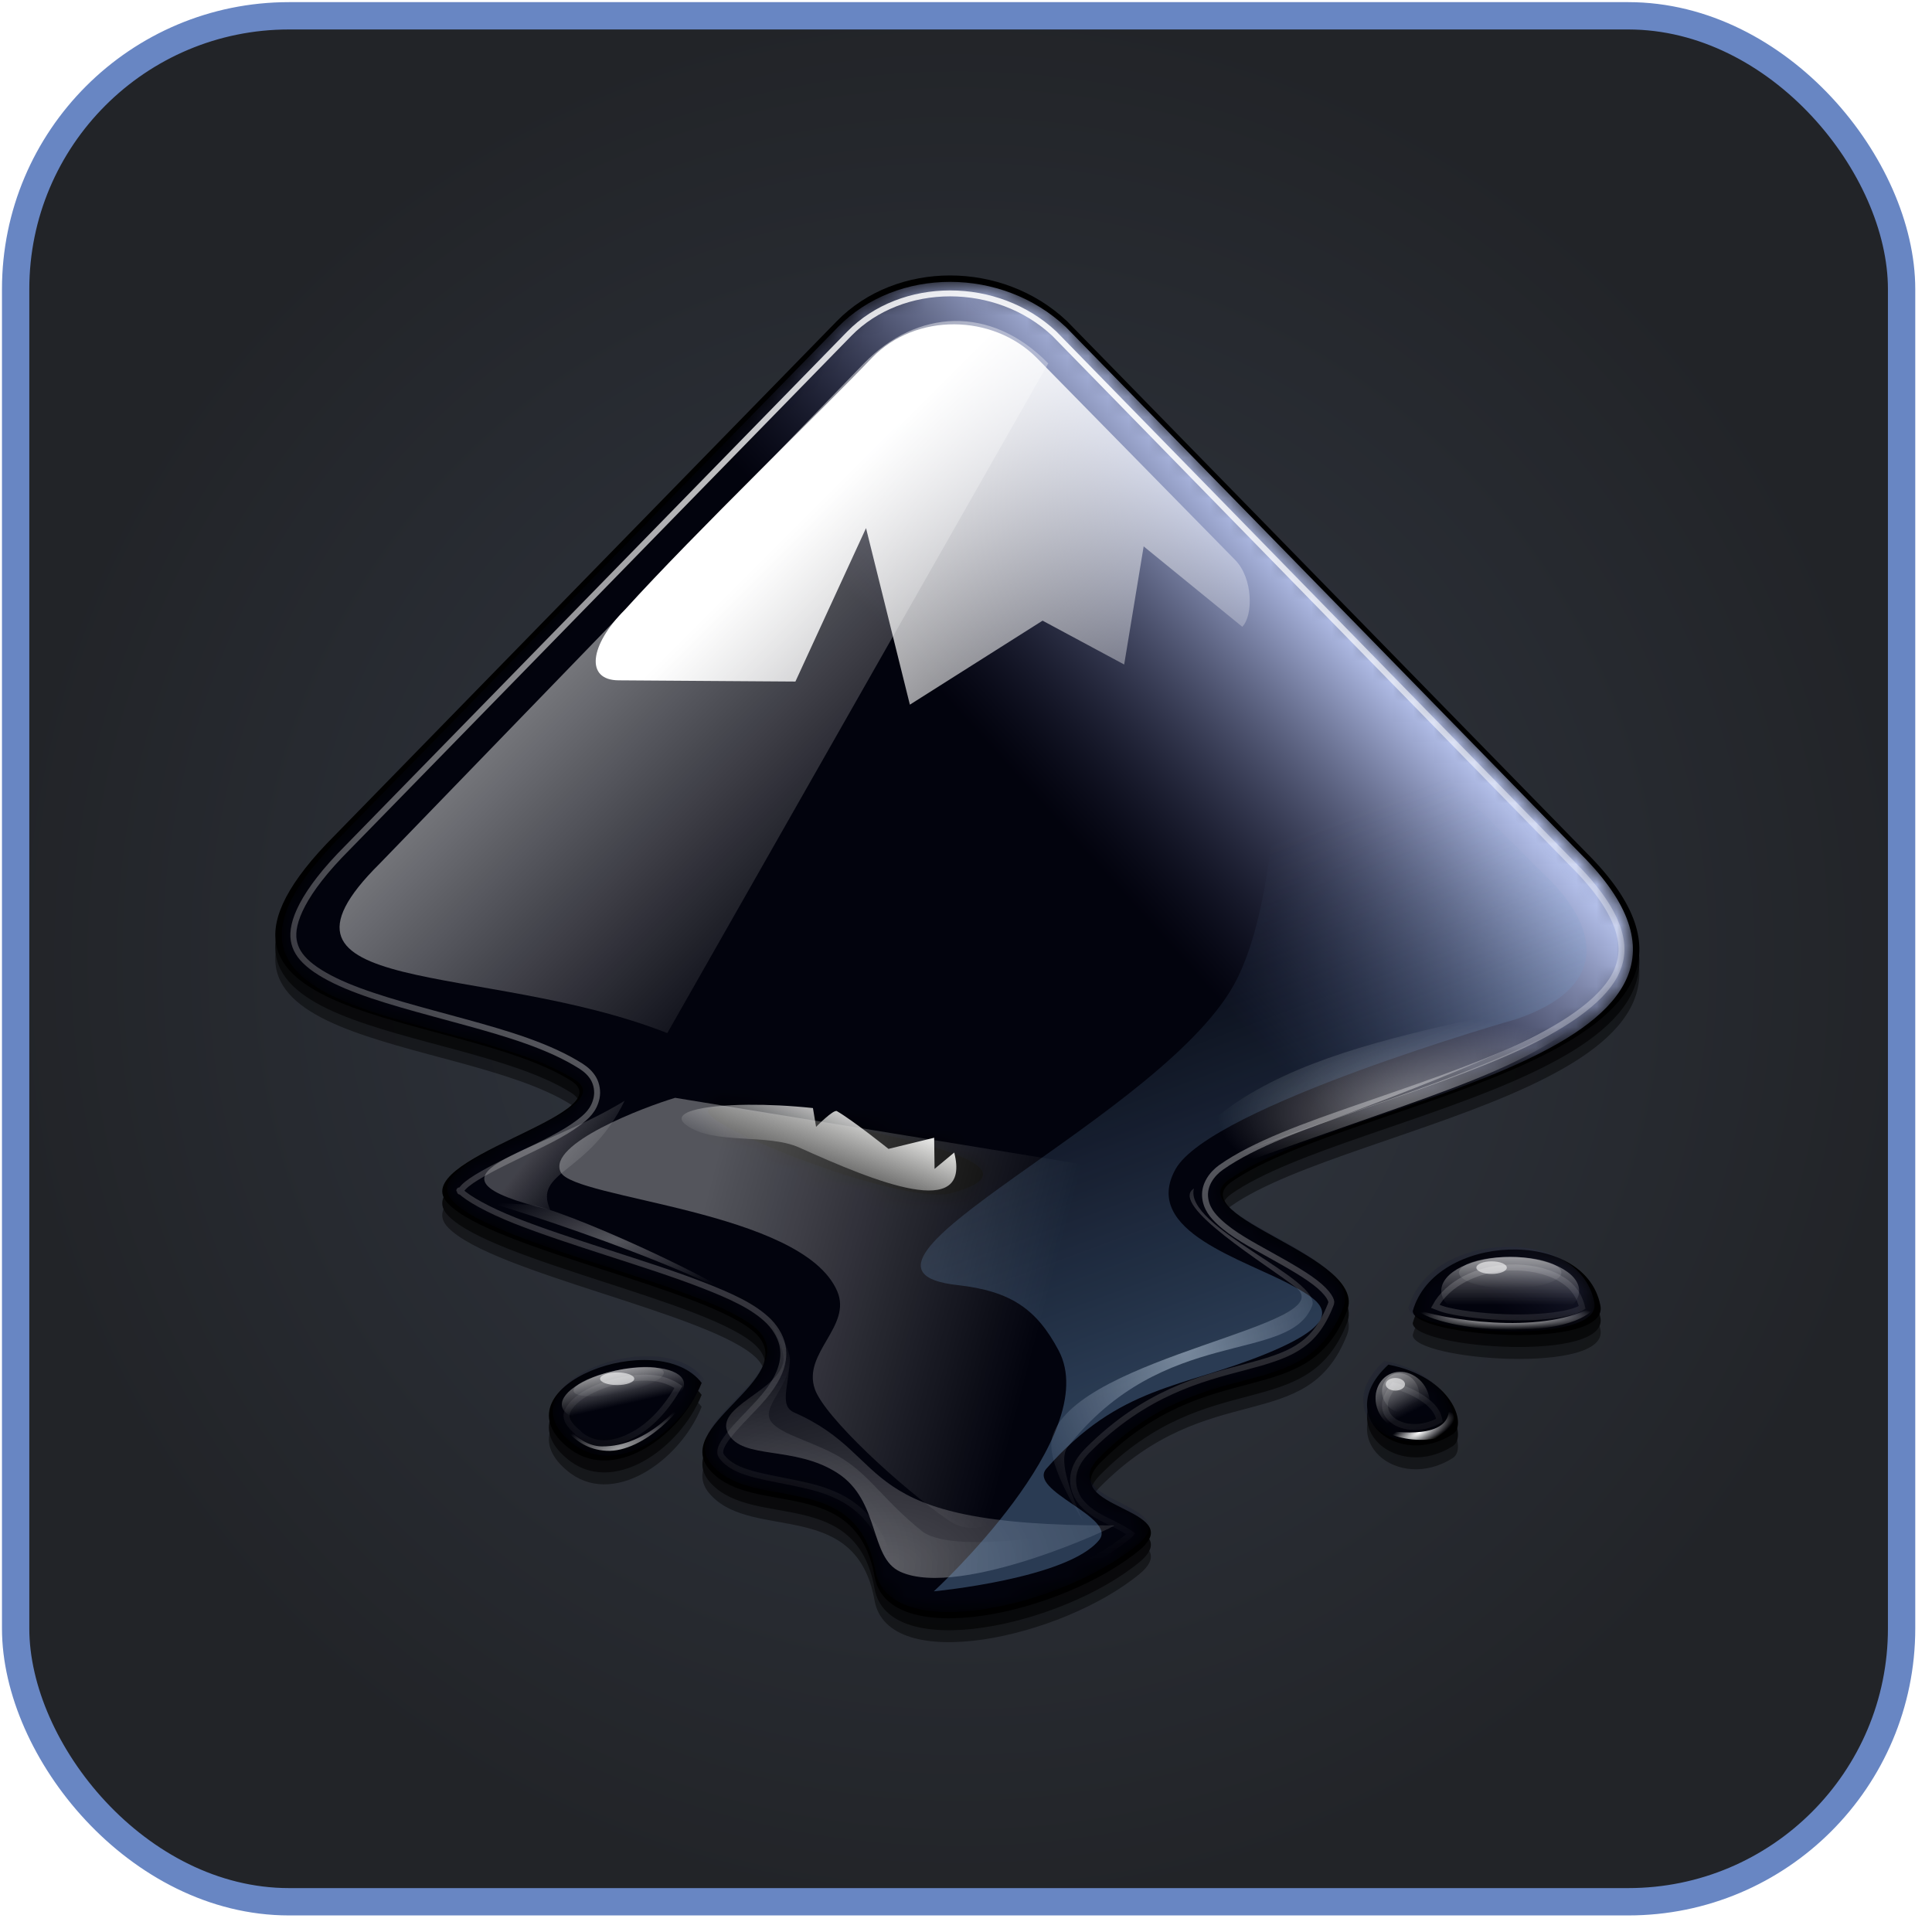 <svg width="95" height="95" viewBox="0 0 95 95" fill="none" xmlns="http://www.w3.org/2000/svg">
<rect x="0.769" y="0.777" width="92.736" height="92.736" rx="13.44" fill="url(#paint0_radial_1024_11541)"/>
<rect x="0.769" y="0.777" width="92.736" height="92.736" rx="13.44" stroke="#6886C3" stroke-width="1.344"/>
<g opacity="0.783">
<g filter="url(#filter0_f_1024_11541)">
<path d="M41.147 16.378L16.479 41.645C7.139 50.985 22.526 50.207 28.094 53.739C30.669 55.416 19.832 57.571 22.047 59.786C24.203 62.002 35.04 64.038 37.195 66.193C39.351 68.408 32.824 70.743 34.98 72.959C37.075 75.174 42.105 73.079 43.003 78.108C43.662 81.82 52.224 79.964 56.055 76.791C58.45 74.755 51.924 74.755 54.08 72.54C59.468 67.091 64.258 70.085 66.234 65.055C67.312 62.361 58.091 60.445 60.546 58.709C66.414 54.578 87.968 52.482 78.029 42.543L52.463 16.378C49.29 13.384 44.081 13.384 41.147 16.378ZM69.467 65.055C69.467 66.313 79.227 67.031 78.688 64.756C77.909 60.924 70.545 61.224 69.467 65.055ZM27.855 71.701C30.07 73.617 33.423 71.282 34.501 68.588C32.345 65.774 24.382 68.768 27.855 71.701ZM68.27 67.69C65.516 70.205 68.749 72.839 71.443 71.103C72.162 70.624 71.383 68.289 68.27 67.69Z" fill="black"/>
</g>
<g opacity="0.576" filter="url(#filter1_f_1024_11541)">
<path d="M41.147 16.964L16.479 42.231C7.139 51.571 22.526 50.793 28.094 54.325C30.669 56.002 19.832 58.157 22.047 60.373C24.203 62.588 35.04 64.624 37.195 66.779C39.351 68.994 32.824 71.329 34.98 73.545C37.075 75.76 42.105 73.665 43.003 78.694C43.662 82.406 52.224 80.55 56.055 77.377C58.45 75.341 51.924 75.341 54.08 73.126C59.468 67.677 64.258 70.671 66.234 65.641C67.312 62.947 58.091 61.031 60.546 59.295C66.414 55.163 87.968 53.068 78.029 43.129L52.463 16.964C49.29 13.97 44.081 13.97 41.147 16.964ZM69.467 65.641C69.467 66.899 79.227 67.617 78.688 65.342C77.909 61.51 70.545 61.809 69.467 65.641ZM27.855 72.287C30.07 74.203 33.423 71.868 34.501 69.174C32.345 66.36 24.382 69.354 27.855 72.287ZM68.27 68.276C65.516 70.79 68.749 73.425 71.443 71.689C72.162 71.21 71.383 68.875 68.27 68.276Z" fill="black"/>
</g>
</g>
<path d="M41.148 15.79L16.48 41.057C7.14 50.397 22.527 49.619 28.095 53.151C30.67 54.828 19.833 56.983 22.048 59.199C24.204 61.414 35.041 63.45 37.196 65.605C39.352 67.82 32.825 70.156 34.981 72.371C37.076 74.586 42.106 72.491 43.004 77.52C43.663 81.232 52.224 79.376 56.056 76.203C58.451 74.167 51.925 74.167 54.081 71.952C59.469 66.503 64.259 69.497 66.235 64.468C67.313 61.773 58.092 59.857 60.547 58.121C66.415 53.99 87.969 51.894 78.03 41.955L52.464 15.79C49.291 12.796 44.082 12.796 41.148 15.79ZM69.468 64.468C69.468 65.725 79.228 66.443 78.689 64.168C77.91 60.336 70.546 60.636 69.468 64.468ZM27.856 71.114C30.071 73.029 33.424 70.694 34.502 68C32.346 65.186 24.383 68.18 27.856 71.114ZM68.271 67.102C65.516 69.617 68.75 72.251 71.444 70.515C72.162 70.036 71.384 67.701 68.271 67.102Z" fill="black"/>
<mask id="mask0_1024_11541" style="mask-type:luminance" maskUnits="userSpaceOnUse" x="13" y="13" width="68" height="67">
<path d="M41.202 16.083L16.767 41.111C7.515 50.363 22.758 49.592 28.273 53.091C30.823 54.752 20.089 56.887 22.283 59.081C24.418 61.276 35.153 63.292 37.288 65.427C39.423 67.622 32.958 69.935 35.093 72.129C37.169 74.323 42.151 72.248 43.041 77.23C43.693 80.907 52.174 79.068 55.97 75.925C58.342 73.908 51.877 73.908 54.013 71.714C59.35 66.317 64.095 69.282 66.052 64.3C67.12 61.632 57.986 59.734 60.418 58.014C66.23 53.922 87.581 51.846 77.736 42.001L52.411 16.083C49.268 13.118 44.108 13.118 41.202 16.083ZM35.331 54.455C35.864 54.455 53.597 56.828 46.777 58.666C44.168 59.378 32.187 54.455 35.331 54.455ZM69.255 64.3C69.255 65.546 78.922 66.258 78.388 64.004C77.617 60.208 70.322 60.505 69.255 64.3ZM28.036 70.884C30.23 72.781 33.551 70.469 34.619 67.8C32.484 65.012 24.596 67.978 28.036 70.884ZM68.069 66.91C65.34 69.401 68.543 72.01 71.212 70.291C71.924 69.816 71.153 67.503 68.069 66.91Z" fill="white"/>
</mask>
<g mask="url(#mask0_1024_11541)">
<path d="M41.202 16.083L16.767 41.111C7.515 50.363 22.758 49.592 28.273 53.091C30.823 54.752 20.089 56.887 22.283 59.081C24.418 61.276 35.153 63.292 37.288 65.427C39.423 67.622 32.958 69.935 35.093 72.129C37.169 74.323 42.151 72.248 43.041 77.23C43.693 80.907 52.174 79.068 55.97 75.925C58.342 73.908 51.877 73.908 54.013 71.714C59.35 66.317 64.095 69.282 66.052 64.3C67.12 61.632 57.986 59.734 60.418 58.014C66.23 53.922 87.581 51.846 77.736 42.001L52.411 16.083C49.268 13.118 44.108 13.118 41.202 16.083ZM35.331 54.455C35.864 54.455 53.597 56.828 46.777 58.666C44.168 59.378 32.187 54.455 35.331 54.455ZM69.255 64.3C69.255 65.546 78.922 66.258 78.388 64.004C77.617 60.208 70.322 60.505 69.255 64.3ZM28.036 70.884C30.23 72.781 33.551 70.469 34.619 67.8C32.484 65.012 24.596 67.978 28.036 70.884ZM68.069 66.91C65.34 69.401 68.543 72.01 71.212 70.291C71.924 69.816 71.153 67.503 68.069 66.91Z" fill="url(#paint1_linear_1024_11541)"/>
</g>
<path opacity="0.505" d="M18.674 42.461C11.967 49.108 23.749 47.235 32.813 50.8L51.544 17.869C48.704 14.969 45.079 15.21 42.481 17.869L18.674 42.461Z" fill="url(#paint2_linear_1024_11541)"/>
<path d="M50.967 17.586L60.726 27.525C61.624 28.424 61.624 30.28 61.085 30.819L56.236 26.867L55.278 32.675L51.266 30.519L44.74 34.65L42.584 25.969L39.112 33.513L30.43 33.453C28.754 33.453 28.993 31.717 30.729 29.98C34.142 26.208 40.788 19.802 42.884 17.586C45.039 15.371 48.811 15.431 50.967 17.586Z" fill="url(#paint3_linear_1024_11541)"/>
<path opacity="0.217" fill-rule="evenodd" clip-rule="evenodd" d="M37.572 64.543C37.572 64.543 38.631 66.16 38.523 66.921C38.311 68.415 35.095 69.16 35.808 70.489C36.512 71.802 39.049 71.058 41.179 72.431C43.3 73.799 42.73 76.586 44.271 77.287C47.277 78.655 55.172 74.929 54.776 75.008C54.379 75.087 46.984 76.624 45.319 75.276C43.421 73.739 42.877 72.666 41.477 71.757C40.164 70.906 38.321 70.559 37.892 69.862C37.463 69.164 38.751 68.265 38.84 66.921C38.894 66.115 37.572 64.543 37.572 64.543Z" fill="url(#paint4_radial_1024_11541)"/>
<g opacity="0.276" filter="url(#filter2_f_1024_11541)">
<path fill-rule="evenodd" clip-rule="evenodd" d="M37.572 64.543C37.572 64.543 38.631 66.16 38.523 66.921C38.311 68.415 35.095 69.16 35.808 70.489C36.512 71.802 39.049 71.058 41.179 72.431C43.3 73.799 42.73 76.586 44.271 77.287C47.277 78.655 55.172 74.929 54.776 75.008C41.666 75.058 44.113 71.68 39.058 69.458C38.328 69.137 38.751 68.265 38.84 66.921C38.894 66.115 37.572 64.543 37.572 64.543Z" fill="url(#paint5_radial_1024_11541)"/>
</g>
<path opacity="0.453" fill-rule="evenodd" clip-rule="evenodd" d="M59.849 57.644C71.615 53.314 75.395 52.719 79.273 48.844C74.782 52.635 65.288 54.668 57.55 58.04L59.849 57.644Z" fill="url(#paint6_radial_1024_11541)"/>
<g opacity="0.512" filter="url(#filter3_f_1024_11541)">
<path fill-rule="evenodd" clip-rule="evenodd" d="M59.849 57.087C79.226 50.22 75.95 50.259 79.273 48.287C73.112 50.645 61.598 50.897 57.55 57.484L59.849 57.087Z" fill="url(#paint7_radial_1024_11541)"/>
</g>
<path opacity="0.286" d="M76.775 62.578C76.775 62.783 76.51 62.979 76.038 63.124C75.566 63.269 74.926 63.351 74.258 63.351C73.591 63.351 72.951 63.269 72.478 63.124C72.006 62.979 71.741 62.783 71.741 62.578C71.741 62.373 72.006 62.176 72.478 62.031C72.951 61.886 73.591 61.805 74.258 61.805C74.926 61.805 75.566 61.886 76.038 62.031C76.51 62.176 76.775 62.373 76.775 62.578Z" fill="url(#paint8_linear_1024_11541)"/>
<g opacity="0.621" filter="url(#filter4_f_1024_11541)">
<path d="M77.649 63.47C77.649 63.911 77.291 64.335 76.656 64.647C76.02 64.959 75.158 65.135 74.259 65.135C73.361 65.135 72.498 64.959 71.863 64.647C71.227 64.335 70.87 63.911 70.87 63.47C70.87 63.028 71.227 62.605 71.863 62.292C72.498 61.98 73.361 61.805 74.259 61.805C75.158 61.805 76.02 61.98 76.656 62.292C77.291 62.605 77.649 63.028 77.649 63.47Z" fill="url(#paint9_linear_1024_11541)"/>
</g>
<g filter="url(#filter5_f_1024_11541)">
<path fill-rule="evenodd" clip-rule="evenodd" d="M69.641 64.393C70.836 65.498 77.491 66.065 78.579 64.076C76.443 65.593 71.693 65.06 69.641 64.393Z" fill="url(#paint10_radial_1024_11541)"/>
</g>
<path opacity="0.286" d="M69.665 68.083C69.723 68.198 69.76 68.321 69.774 68.448C69.788 68.574 69.778 68.7 69.745 68.818C69.712 68.937 69.657 69.046 69.583 69.138C69.508 69.231 69.416 69.306 69.312 69.359C69.207 69.412 69.092 69.442 68.973 69.447C68.854 69.453 68.734 69.433 68.619 69.389C68.504 69.346 68.397 69.279 68.303 69.194C68.209 69.108 68.131 69.005 68.073 68.89C68.015 68.776 67.978 68.652 67.964 68.526C67.951 68.4 67.96 68.274 67.993 68.155C68.026 68.037 68.081 67.928 68.156 67.835C68.23 67.742 68.322 67.667 68.427 67.614C68.531 67.561 68.646 67.531 68.765 67.526C68.884 67.521 69.004 67.541 69.12 67.584C69.234 67.628 69.342 67.694 69.436 67.78C69.529 67.865 69.607 67.969 69.665 68.083Z" fill="url(#paint11_linear_1024_11541)"/>
<g opacity="0.621" filter="url(#filter6_f_1024_11541)">
<path d="M70.136 68.296C70.223 68.468 70.279 68.652 70.301 68.84C70.323 69.028 70.311 69.215 70.264 69.391C70.218 69.567 70.138 69.728 70.031 69.865C69.923 70.002 69.789 70.113 69.636 70.19C69.483 70.267 69.315 70.31 69.141 70.316C68.967 70.322 68.79 70.291 68.621 70.225C68.451 70.158 68.293 70.058 68.154 69.929C68.016 69.8 67.9 69.646 67.813 69.475C67.726 69.303 67.67 69.118 67.648 68.931C67.626 68.743 67.639 68.555 67.685 68.38C67.732 68.204 67.811 68.043 67.919 67.906C68.026 67.769 68.16 67.658 68.313 67.581C68.466 67.504 68.634 67.461 68.808 67.455C68.983 67.449 69.159 67.48 69.329 67.546C69.498 67.613 69.656 67.713 69.795 67.842C69.934 67.971 70.05 68.125 70.136 68.296Z" fill="url(#paint12_linear_1024_11541)"/>
</g>
<g filter="url(#filter7_f_1024_11541)">
<path fill-rule="evenodd" clip-rule="evenodd" d="M68.008 70.316C68.969 71.068 72.584 71.165 71.212 68.98C71.57 70.691 69.101 70.51 68.008 70.316Z" fill="url(#paint13_radial_1024_11541)"/>
</g>
<path fill-rule="evenodd" clip-rule="evenodd" d="M23.381 58.989C23.381 58.793 35.7 62.744 37.81 64.856C36.075 63.163 27.294 59.27 25.957 59.227C24.621 59.185 23.539 59.069 23.381 58.989Z" fill="url(#paint14_radial_1024_11541)"/>
<path opacity="0.286" d="M32.634 67.453C32.682 67.596 32.495 67.784 32.114 67.976C31.733 68.168 31.189 68.348 30.602 68.477C30.016 68.606 29.434 68.672 28.985 68.663C28.536 68.653 28.257 68.567 28.209 68.425C28.161 68.282 28.348 68.094 28.729 67.902C29.11 67.71 29.654 67.53 30.241 67.401C30.828 67.272 31.41 67.205 31.858 67.215C32.307 67.225 32.586 67.31 32.634 67.453Z" fill="url(#paint15_linear_1024_11541)"/>
<g opacity="0.621" filter="url(#filter8_f_1024_11541)">
<path d="M33.61 67.905C33.714 68.212 33.499 68.576 33.013 68.916C32.527 69.256 31.811 69.544 31.02 69.718C30.23 69.891 29.432 69.936 28.8 69.841C28.168 69.746 27.755 69.521 27.652 69.213C27.549 68.906 27.764 68.542 28.249 68.203C28.735 67.862 29.452 67.574 30.242 67.401C31.032 67.227 31.831 67.183 32.462 67.277C33.094 67.372 33.507 67.598 33.61 67.905Z" fill="url(#paint16_linear_1024_11541)"/>
</g>
<g opacity="0.616" filter="url(#filter9_f_1024_11541)">
<path fill-rule="evenodd" clip-rule="evenodd" d="M27.325 69.457C27.325 69.457 27.992 71.249 29.823 71.339C31.674 71.431 33.788 69.117 33.965 68.287C33.648 69.001 31.875 71.152 29.585 71.121C28.285 71.104 27.325 69.457 27.325 69.457Z" fill="url(#paint17_radial_1024_11541)"/>
</g>
<g filter="url(#filter10_f_1024_11541)">
<path d="M46.719 14.426C44.864 14.426 43.046 15.098 41.761 16.409L17.1 41.668C14.845 43.923 14.304 45.399 14.443 46.234C14.513 46.651 14.718 47.014 15.154 47.394C15.591 47.774 16.251 48.146 17.044 48.479C18.63 49.145 20.767 49.681 22.863 50.257C24.959 50.832 27.012 51.439 28.57 52.427C28.807 52.581 29.03 52.772 29.187 53.044C29.344 53.317 29.399 53.677 29.337 53.98C29.212 54.586 28.839 54.906 28.457 55.196C27.695 55.776 26.647 56.258 25.595 56.768C24.542 57.278 23.484 57.8 22.956 58.227C22.693 58.441 22.597 58.633 22.601 58.62C22.605 58.607 22.531 58.457 22.657 58.583C22.988 58.922 24.019 59.504 25.333 60.023C26.647 60.543 28.255 61.069 29.879 61.595C31.504 62.122 33.147 62.643 34.538 63.185C35.93 63.728 37.064 64.233 37.813 64.982C38.185 65.365 38.449 65.841 38.505 66.329C38.561 66.816 38.429 67.274 38.243 67.657C37.871 68.424 37.273 69.015 36.727 69.585C36.182 70.154 35.688 70.698 35.511 71.063C35.423 71.245 35.409 71.363 35.418 71.437C35.426 71.51 35.439 71.584 35.605 71.755C35.611 71.761 35.617 71.767 35.624 71.774C36.338 72.529 37.891 72.635 39.646 73.046C40.524 73.251 41.442 73.562 42.228 74.243C43.015 74.925 43.605 75.962 43.856 77.368C43.962 77.964 44.277 78.254 45.035 78.491C45.793 78.728 46.948 78.769 48.216 78.584C50.752 78.214 53.76 76.971 55.494 75.534C55.602 75.443 55.572 75.467 55.606 75.422C55.49 75.339 55.216 75.161 54.764 74.936C54.231 74.67 53.6 74.421 53.118 73.813C52.877 73.509 52.711 73.029 52.781 72.559C52.851 72.09 53.109 71.699 53.455 71.343C56.296 68.47 59.096 67.784 61.201 67.227C62.253 66.948 63.134 66.693 63.802 66.273C64.469 65.852 64.99 65.277 65.43 64.158C65.478 64.037 65.477 64.002 65.411 63.859C65.345 63.716 65.169 63.487 64.887 63.242C64.323 62.751 63.384 62.224 62.455 61.707C61.525 61.19 60.622 60.709 59.966 60.098C59.638 59.793 59.294 59.409 59.255 58.826C59.216 58.243 59.598 57.717 60.041 57.404C61.685 56.246 64.17 55.365 66.87 54.429C69.57 53.493 72.475 52.524 74.841 51.416C77.207 50.309 78.947 49.034 79.5 47.749C79.776 47.107 79.827 46.457 79.537 45.616C79.247 44.776 78.585 43.748 77.404 42.566L51.864 16.428C51.858 16.422 51.852 16.415 51.846 16.409C50.434 15.087 48.566 14.426 46.719 14.426ZM74.224 62.325C72.646 62.382 71.194 63.104 70.575 64.233C70.751 64.299 70.909 64.374 71.192 64.439C72.016 64.629 73.165 64.751 74.298 64.776C75.431 64.801 76.564 64.706 77.255 64.514C77.557 64.43 77.717 64.345 77.797 64.289C77.644 63.636 77.279 63.175 76.656 62.83C76.01 62.473 75.125 62.292 74.224 62.325ZM32.013 67.751C30.761 67.664 29.189 68.162 28.42 68.78C28.036 69.089 27.873 69.375 27.859 69.566C27.844 69.756 27.905 70.01 28.42 70.445C28.42 70.451 28.42 70.458 28.42 70.464C29.23 71.164 30.146 71.091 31.189 70.52C32.064 70.041 32.84 69.142 33.36 68.2C33.009 67.974 32.59 67.791 32.013 67.751ZM68.535 68.125C68.268 68.466 68.122 68.782 68.105 69.004C68.082 69.311 68.169 69.548 68.404 69.772C68.846 70.191 69.805 70.372 70.781 69.846C70.761 69.733 70.725 69.561 70.575 69.341C70.276 68.902 69.576 68.428 68.535 68.125Z" stroke="url(#paint18_radial_1024_11541)" stroke-width="0.292"/>
</g>
<g opacity="0.325" filter="url(#filter11_f_1024_11541)">
<path fill-rule="evenodd" clip-rule="evenodd" d="M33.198 53.982C31.71 54.422 26.885 56.245 27.57 57.637C28.226 58.971 39.444 59.509 41.165 63.484C41.916 65.218 39.442 66.526 40.069 68.308C40.551 69.681 44.282 73.13 46.643 74.76C48.495 76.039 50.926 73.731 49.936 71.817C48.359 68.768 55.328 65.034 58.488 63.338C60.331 62.349 54.687 57.491 54.687 57.491L33.198 53.982Z" fill="url(#paint19_linear_1024_11541)"/>
</g>
<path fill-rule="evenodd" clip-rule="evenodd" d="M33.749 55.328C35.085 56.309 37.722 55.717 39.306 56.43C43.108 58.142 47.781 60.05 46.921 56.672L45.954 57.476L45.935 55.945L43.689 56.493C43.689 56.493 41.949 55.097 41.151 54.636C40.984 54.54 40.128 55.41 40.128 55.41L39.974 54.486C38.862 54.367 37.761 54.315 36.792 54.323C34.468 54.342 32.901 54.705 33.749 55.328Z" fill="url(#paint20_linear_1024_11541)"/>
<g opacity="0.478" filter="url(#filter12_f_1024_11541)">
<path fill-rule="evenodd" clip-rule="evenodd" d="M58.708 58.44C58.194 60.334 65.031 62.907 64.519 64.214C63.391 67.091 57.217 65.131 52.495 71.157C51.819 72.021 53.445 75.104 53.226 74.739C53.007 74.374 51.336 71.826 51.764 70.573C53.107 66.642 66.094 65.176 63.715 63.3C62.346 62.221 57.427 59.24 58.708 58.44Z" fill="url(#paint21_radial_1024_11541)"/>
</g>
<path opacity="0.586" d="M74.093 62.332C74.093 62.414 74.014 62.493 73.874 62.552C73.733 62.61 73.543 62.643 73.344 62.643C73.145 62.643 72.955 62.61 72.814 62.552C72.674 62.493 72.595 62.414 72.595 62.332C72.595 62.25 72.674 62.171 72.814 62.112C72.955 62.054 73.145 62.022 73.344 62.022C73.543 62.022 73.733 62.054 73.874 62.112C74.014 62.171 74.093 62.25 74.093 62.332Z" fill="white"/>
<path opacity="0.586" d="M69.087 68.069C69.087 68.151 69.037 68.23 68.948 68.288C68.859 68.346 68.738 68.379 68.612 68.379C68.486 68.379 68.365 68.346 68.276 68.288C68.187 68.23 68.137 68.151 68.137 68.069C68.137 67.986 68.187 67.907 68.276 67.849C68.365 67.79 68.486 67.758 68.612 67.758C68.738 67.758 68.859 67.79 68.948 67.849C69.037 67.907 69.087 67.986 69.087 68.069Z" fill="white"/>
<path opacity="0.586" d="M31.188 67.795C31.188 67.877 31.099 67.956 30.942 68.015C30.784 68.073 30.57 68.106 30.347 68.106C30.125 68.106 29.911 68.073 29.753 68.015C29.595 67.956 29.507 67.877 29.507 67.795C29.507 67.713 29.595 67.634 29.753 67.575C29.911 67.517 30.125 67.484 30.347 67.484C30.57 67.484 30.784 67.517 30.942 67.575C31.099 67.634 31.188 67.713 31.188 67.795Z" fill="white"/>
<path opacity="0.251" d="M30.713 54.127C26.43 56.776 19.772 57.74 27.059 59.499C26.191 57.566 28.938 57.78 30.713 54.127Z" fill="url(#paint22_linear_1024_11541)"/>
<g opacity="0.363" filter="url(#filter13_f_1024_11541)">
<path d="M45.917 78.249C45.917 78.249 52.522 77.626 54.05 75.721C54.944 74.606 50.497 73.304 51.457 72.212C55.068 68.103 58.103 68.275 62.289 66.554C66.476 64.833 64.931 63.99 63.577 63.234C61.258 61.94 56.096 60.561 57.803 57.49C59.522 54.4 74.569 50.108 74.569 50.108C79.129 48.55 78.556 45.733 76.323 43.384L62.874 30.008C62.874 30.008 63.542 42.693 60.828 48.135C57.474 54.859 39.618 62.362 47.086 63.191C49.718 63.484 50.981 64.382 52.056 66.408C54.272 70.579 45.917 78.249 45.917 78.249Z" fill="url(#paint23_linear_1024_11541)"/>
</g>
<defs>
<filter id="filter0_f_1024_11541" x="12.572" y="13.168" width="69.003" height="67.958" filterUnits="userSpaceOnUse" color-interpolation-filters="sRGB">
<feFlood flood-opacity="0" result="BackgroundImageFix"/>
<feBlend mode="normal" in="SourceGraphic" in2="BackgroundImageFix" result="shape"/>
<feGaussianBlur stdDeviation="0.482" result="effect1_foregroundBlur_1024_11541"/>
</filter>
<filter id="filter1_f_1024_11541" x="9.357" y="10.539" width="75.433" height="74.388" filterUnits="userSpaceOnUse" color-interpolation-filters="sRGB">
<feFlood flood-opacity="0" result="BackgroundImageFix"/>
<feBlend mode="normal" in="SourceGraphic" in2="BackgroundImageFix" result="shape"/>
<feGaussianBlur stdDeviation="2.09" result="effect1_foregroundBlur_1024_11541"/>
</filter>
<filter id="filter2_f_1024_11541" x="34.463" y="63.301" width="21.569" height="15.53" filterUnits="userSpaceOnUse" color-interpolation-filters="sRGB">
<feFlood flood-opacity="0" result="BackgroundImageFix"/>
<feBlend mode="normal" in="SourceGraphic" in2="BackgroundImageFix" result="shape"/>
<feGaussianBlur stdDeviation="0.621" result="effect1_foregroundBlur_1024_11541"/>
</filter>
<filter id="filter3_f_1024_11541" x="56.206" y="46.943" width="24.411" height="11.886" filterUnits="userSpaceOnUse" color-interpolation-filters="sRGB">
<feFlood flood-opacity="0" result="BackgroundImageFix"/>
<feBlend mode="normal" in="SourceGraphic" in2="BackgroundImageFix" result="shape"/>
<feGaussianBlur stdDeviation="0.672" result="effect1_foregroundBlur_1024_11541"/>
</filter>
<filter id="filter4_f_1024_11541" x="70.26" y="61.194" width="7.999" height="4.551" filterUnits="userSpaceOnUse" color-interpolation-filters="sRGB">
<feFlood flood-opacity="0" result="BackgroundImageFix"/>
<feBlend mode="normal" in="SourceGraphic" in2="BackgroundImageFix" result="shape"/>
<feGaussianBlur stdDeviation="0.305" result="effect1_foregroundBlur_1024_11541"/>
</filter>
<filter id="filter5_f_1024_11541" x="69.12" y="63.556" width="9.979" height="2.361" filterUnits="userSpaceOnUse" color-interpolation-filters="sRGB">
<feFlood flood-opacity="0" result="BackgroundImageFix"/>
<feBlend mode="normal" in="SourceGraphic" in2="BackgroundImageFix" result="shape"/>
<feGaussianBlur stdDeviation="0.26" result="effect1_foregroundBlur_1024_11541"/>
</filter>
<filter id="filter6_f_1024_11541" x="67.236" y="67.052" width="3.477" height="3.666" filterUnits="userSpaceOnUse" color-interpolation-filters="sRGB">
<feFlood flood-opacity="0" result="BackgroundImageFix"/>
<feBlend mode="normal" in="SourceGraphic" in2="BackgroundImageFix" result="shape"/>
<feGaussianBlur stdDeviation="0.201" result="effect1_foregroundBlur_1024_11541"/>
</filter>
<filter id="filter7_f_1024_11541" x="67.666" y="68.636" width="4.196" height="2.507" filterUnits="userSpaceOnUse" color-interpolation-filters="sRGB">
<feFlood flood-opacity="0" result="BackgroundImageFix"/>
<feBlend mode="normal" in="SourceGraphic" in2="BackgroundImageFix" result="shape"/>
<feGaussianBlur stdDeviation="0.171" result="effect1_foregroundBlur_1024_11541"/>
</filter>
<filter id="filter8_f_1024_11541" x="27.131" y="66.732" width="7.001" height="3.654" filterUnits="userSpaceOnUse" color-interpolation-filters="sRGB">
<feFlood flood-opacity="0" result="BackgroundImageFix"/>
<feBlend mode="normal" in="SourceGraphic" in2="BackgroundImageFix" result="shape"/>
<feGaussianBlur stdDeviation="0.248" result="effect1_foregroundBlur_1024_11541"/>
</filter>
<filter id="filter9_f_1024_11541" x="26.904" y="67.866" width="7.483" height="3.898" filterUnits="userSpaceOnUse" color-interpolation-filters="sRGB">
<feFlood flood-opacity="0" result="BackgroundImageFix"/>
<feBlend mode="normal" in="SourceGraphic" in2="BackgroundImageFix" result="shape"/>
<feGaussianBlur stdDeviation="0.211" result="effect1_foregroundBlur_1024_11541"/>
</filter>
<filter id="filter10_f_1024_11541" x="13.886" y="13.889" width="66.383" height="65.347" filterUnits="userSpaceOnUse" color-interpolation-filters="sRGB">
<feFlood flood-opacity="0" result="BackgroundImageFix"/>
<feBlend mode="normal" in="SourceGraphic" in2="BackgroundImageFix" result="shape"/>
<feGaussianBlur stdDeviation="0.195" result="effect1_foregroundBlur_1024_11541"/>
</filter>
<filter id="filter11_f_1024_11541" x="25.348" y="51.827" width="35.666" height="25.458" filterUnits="userSpaceOnUse" color-interpolation-filters="sRGB">
<feFlood flood-opacity="0" result="BackgroundImageFix"/>
<feBlend mode="normal" in="SourceGraphic" in2="BackgroundImageFix" result="shape"/>
<feGaussianBlur stdDeviation="1.078" result="effect1_foregroundBlur_1024_11541"/>
</filter>
<filter id="filter12_f_1024_11541" x="50.969" y="57.714" width="14.303" height="17.781" filterUnits="userSpaceOnUse" color-interpolation-filters="sRGB">
<feFlood flood-opacity="0" result="BackgroundImageFix"/>
<feBlend mode="normal" in="SourceGraphic" in2="BackgroundImageFix" result="shape"/>
<feGaussianBlur stdDeviation="0.363" result="effect1_foregroundBlur_1024_11541"/>
</filter>
<filter id="filter13_f_1024_11541" x="43.658" y="28.388" width="35.974" height="51.479" filterUnits="userSpaceOnUse" color-interpolation-filters="sRGB">
<feFlood flood-opacity="0" result="BackgroundImageFix"/>
<feBlend mode="normal" in="SourceGraphic" in2="BackgroundImageFix" result="shape"/>
<feGaussianBlur stdDeviation="0.81" result="effect1_foregroundBlur_1024_11541"/>
</filter>
<radialGradient id="paint0_radial_1024_11541" cx="0" cy="0" r="1" gradientUnits="userSpaceOnUse" gradientTransform="translate(47.137 47.145) rotate(90) scale(47.04)">
<stop stop-color="#333944"/>
<stop offset="1" stop-color="#222428"/>
</radialGradient>
<linearGradient id="paint1_linear_1024_11541" x1="57.819" y1="20.532" x2="44.701" y2="32.393" gradientUnits="userSpaceOnUse">
<stop stop-color="#C0CDF9"/>
<stop offset="1" stop-color="#07092D" stop-opacity="0.288"/>
</linearGradient>
<linearGradient id="paint2_linear_1024_11541" x1="28.462" y1="29.228" x2="43.568" y2="44.334" gradientUnits="userSpaceOnUse">
<stop stop-color="white"/>
<stop offset="1" stop-color="white" stop-opacity="0"/>
</linearGradient>
<linearGradient id="paint3_linear_1024_11541" x1="44.68" y1="20.281" x2="62.642" y2="38.243" gradientUnits="userSpaceOnUse">
<stop stop-color="white"/>
<stop offset="1" stop-color="white" stop-opacity="0"/>
</linearGradient>
<radialGradient id="paint4_radial_1024_11541" cx="0" cy="0" r="1" gradientUnits="userSpaceOnUse" gradientTransform="translate(35.705 76.619) scale(15.235 10.198)">
<stop stop-color="white"/>
<stop offset="1" stop-color="white" stop-opacity="0"/>
</radialGradient>
<radialGradient id="paint5_radial_1024_11541" cx="0" cy="0" r="1" gradientUnits="userSpaceOnUse" gradientTransform="translate(43.738 76.984) scale(19.439 13.012)">
<stop stop-color="white"/>
<stop offset="1" stop-color="white" stop-opacity="0"/>
</radialGradient>
<radialGradient id="paint6_radial_1024_11541" cx="0" cy="0" r="1" gradientUnits="userSpaceOnUse" gradientTransform="translate(68.411 53.442) scale(10.861 4.598)">
<stop stop-color="white"/>
<stop offset="1" stop-color="white" stop-opacity="0"/>
</radialGradient>
<radialGradient id="paint7_radial_1024_11541" cx="0" cy="0" r="1" gradientUnits="userSpaceOnUse" gradientTransform="translate(70.71 54.709) scale(10.861 4.598)">
<stop stop-color="white"/>
<stop offset="1" stop-color="white" stop-opacity="0"/>
</radialGradient>
<linearGradient id="paint8_linear_1024_11541" x1="74.793" y1="61.349" x2="74.833" y2="63.351" gradientUnits="userSpaceOnUse">
<stop stop-color="white"/>
<stop offset="1" stop-color="white" stop-opacity="0"/>
</linearGradient>
<linearGradient id="paint9_linear_1024_11541" x1="74.874" y1="61.119" x2="74.874" y2="64.159" gradientUnits="userSpaceOnUse">
<stop stop-color="white"/>
<stop offset="1" stop-color="white" stop-opacity="0"/>
</linearGradient>
<radialGradient id="paint10_radial_1024_11541" cx="0" cy="0" r="1" gradientUnits="userSpaceOnUse" gradientTransform="translate(74.11 64.737) scale(4.469 0.66)">
<stop stop-color="white"/>
<stop offset="1" stop-color="white" stop-opacity="0"/>
</radialGradient>
<linearGradient id="paint11_linear_1024_11541" x1="68.52" y1="67.286" x2="69.505" y2="69.027" gradientUnits="userSpaceOnUse">
<stop stop-color="white"/>
<stop offset="1" stop-color="white" stop-opacity="0"/>
</linearGradient>
<linearGradient id="paint12_linear_1024_11541" x1="68.149" y1="66.669" x2="69.523" y2="69.38" gradientUnits="userSpaceOnUse">
<stop stop-color="white"/>
<stop offset="1" stop-color="white" stop-opacity="0"/>
</linearGradient>
<radialGradient id="paint13_radial_1024_11541" cx="0" cy="0" r="1" gradientUnits="userSpaceOnUse" gradientTransform="translate(69.787 70.442) rotate(-26.886) scale(1.932 0.66)">
<stop stop-color="white"/>
<stop offset="1" stop-color="white" stop-opacity="0"/>
</radialGradient>
<radialGradient id="paint14_radial_1024_11541" cx="0" cy="0" r="1" gradientUnits="userSpaceOnUse" gradientTransform="translate(30.239 60.968) scale(7.214 2.937)">
<stop stop-color="white" stop-opacity="0.33"/>
<stop offset="1" stop-color="white" stop-opacity="0"/>
</radialGradient>
<linearGradient id="paint15_linear_1024_11541" x1="30.605" y1="66.98" x2="30.942" y2="68.405" gradientUnits="userSpaceOnUse">
<stop stop-color="white"/>
<stop offset="1" stop-color="white" stop-opacity="0"/>
</linearGradient>
<linearGradient id="paint16_linear_1024_11541" x1="30.622" y1="66.805" x2="31.097" y2="68.972" gradientUnits="userSpaceOnUse">
<stop stop-color="white"/>
<stop offset="1" stop-color="white" stop-opacity="0"/>
</linearGradient>
<radialGradient id="paint17_radial_1024_11541" cx="0" cy="0" r="1" gradientUnits="userSpaceOnUse" gradientTransform="translate(30.427 71.222) rotate(-15.487) scale(4.082 1.527)">
<stop stop-color="white"/>
<stop offset="1" stop-color="white" stop-opacity="0"/>
</radialGradient>
<radialGradient id="paint18_radial_1024_11541" cx="0" cy="0" r="1" gradientUnits="userSpaceOnUse" gradientTransform="translate(49.709 21.419) scale(56.488 55.597)">
<stop stop-color="white"/>
<stop offset="1" stop-color="white" stop-opacity="0"/>
</radialGradient>
<linearGradient id="paint19_linear_1024_11541" x1="33.198" y1="64.556" x2="50.155" y2="69.039" gradientUnits="userSpaceOnUse">
<stop stop-color="white"/>
<stop offset="1" stop-color="white" stop-opacity="0"/>
</linearGradient>
<linearGradient id="paint20_linear_1024_11541" x1="42.187" y1="54.246" x2="40.283" y2="58.611" gradientUnits="userSpaceOnUse">
<stop stop-color="#EEEEEC"/>
<stop offset="1" stop-color="#EEEEEC" stop-opacity="0"/>
</linearGradient>
<radialGradient id="paint21_radial_1024_11541" cx="0" cy="0" r="1" gradientUnits="userSpaceOnUse" gradientTransform="translate(58.263 66.421) scale(8.877 11.282)">
<stop stop-color="white"/>
<stop offset="1" stop-color="white" stop-opacity="0"/>
</radialGradient>
<linearGradient id="paint22_linear_1024_11541" x1="26.913" y1="55.735" x2="29.58" y2="57.855" gradientUnits="userSpaceOnUse">
<stop stop-color="white"/>
<stop offset="1" stop-color="white" stop-opacity="0"/>
</linearGradient>
<linearGradient id="paint23_linear_1024_11541" x1="58.142" y1="67.285" x2="50.215" y2="45.942" gradientUnits="userSpaceOnUse">
<stop stop-color="#729FCF"/>
<stop offset="1" stop-color="#729FCF" stop-opacity="0"/>
</linearGradient>
</defs>
</svg>
